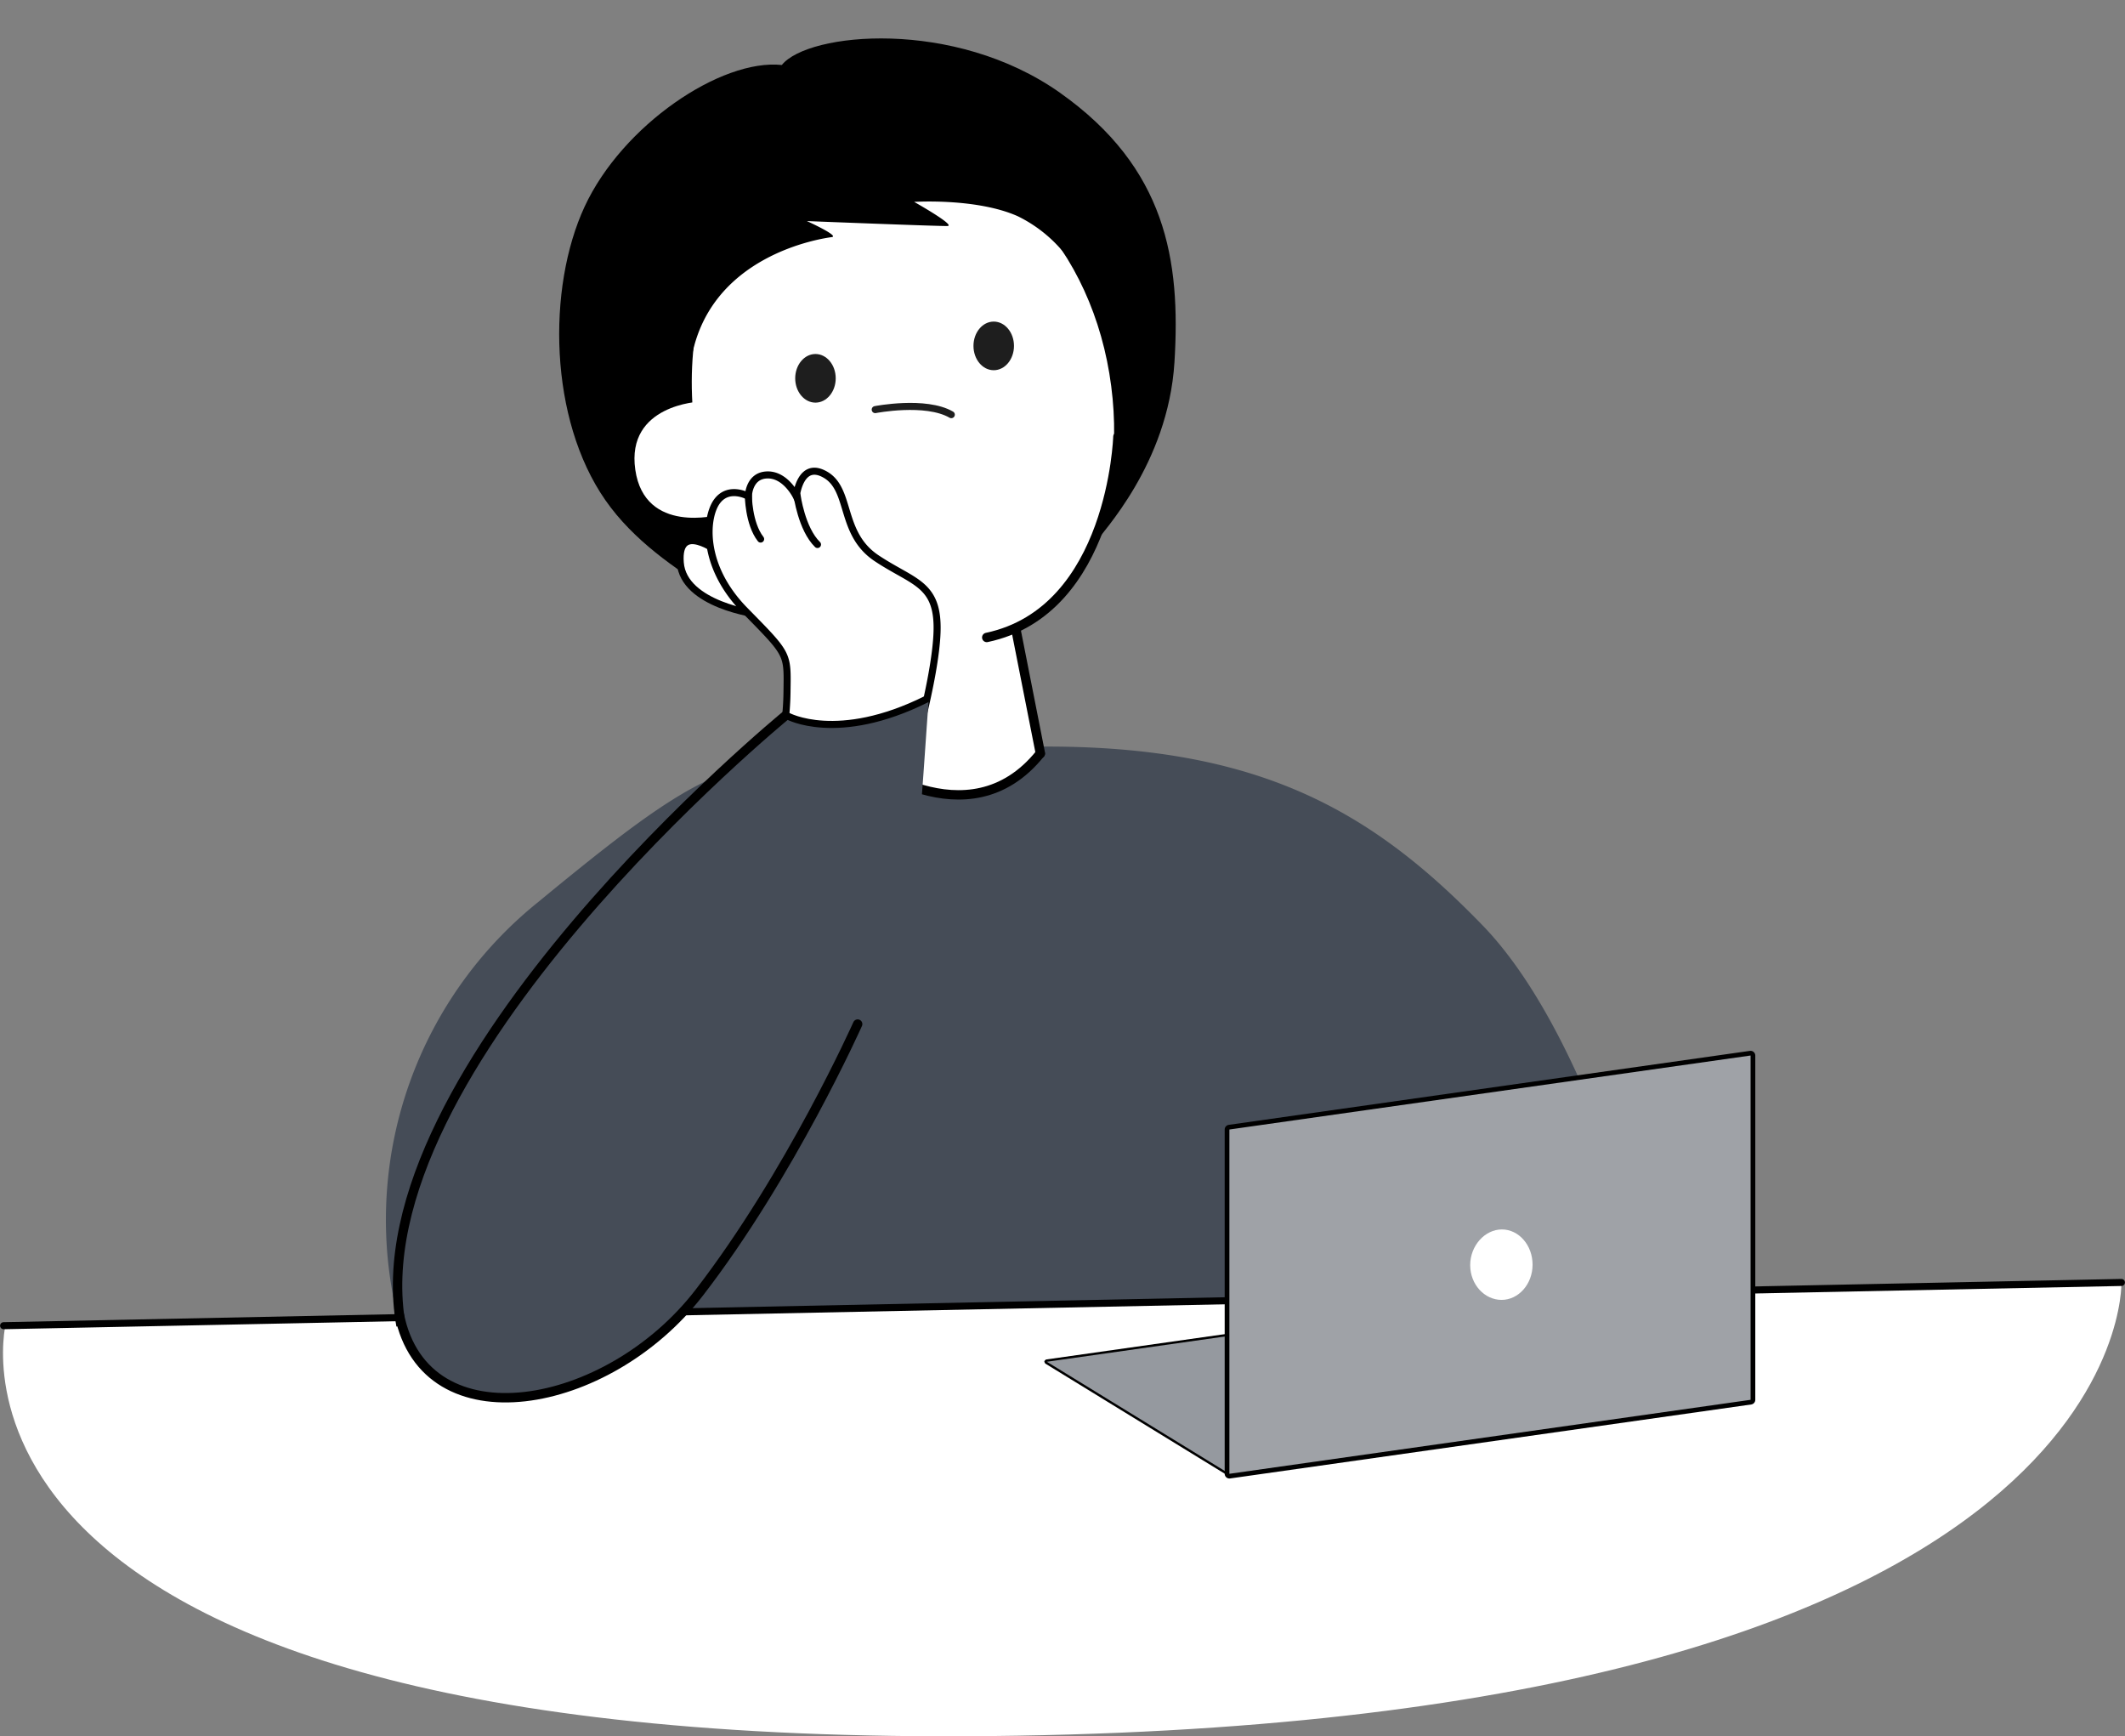<svg xmlns="http://www.w3.org/2000/svg" width="452.159" height="369.385" viewBox="0 0 452.159 369.385">
  <rect x="0" y="0" width="452.159" height="369.385" fill="#808080" stroke="none"/>
  <g id="person" transform="translate(-501.595 -469.171)">
    <path id="hair" d="M115.333,20.363c20.088,18.921,20.495,38.767,16.122,60.144s-20.508,33.819-21.973,35.676c-18,22.89-42.9,23.155-67.248,15.141-3.172-10.254-25.288-19.908-34.767-38.6S1.4,46.316,11.78,30.253,44.951,3.106,57.525,6.258C63.994.16,95.245,1.442,115.333,20.363Z" transform="translate(610.116 484.807) rotate(-8)"/>
    <g id="body" transform="translate(583.711 597.647)">
      <path id="패스_274" data-name="패스 274" d="M2363.7,3840.959c-54.234,2.744-51.943-3.228-95.52,32.682a86.7,86.7,0,0,0-30.709,85.1s70.691,14.909,141.5,16.4a640.067,640.067,0,0,0,128.3-10.37s-13.066-60.149-38.256-86.143S2417.947,3838.218,2363.7,3840.959Z" transform="translate(-2235.699 -3810.277)" fill="#454c57"/>
      <path id="패스_275" data-name="패스 275" d="M2283.3,3823.906c.186,1.388,3.154,31.938,3.154,31.938s2.842,6.345,16.014,4.6,14.781-8.94,14.781-8.94l-5.937-30.9Z" transform="translate(-2178.03 -3820.606)" fill="#fff"/>
      <path id="패스_276" data-name="패스 276" d="M2284.68,3843.954c.05.038,23.2,18.4,38.622-.842" transform="translate(-2184.085 -3811.27)" fill="none" stroke="#000" stroke-linecap="round" stroke-width="2"/>
      <path id="패스_277" data-name="패스 277" d="M2331.86,3870.4l5.084,35.578" transform="translate(-2127.817 -3757.792)" fill="none" stroke="#000" stroke-linecap="round" stroke-width="2"/>
    </g>
    <path id="face" d="M2325.422,3878.92c21.467-4.4,33.734-29.449,28.967-58.223s-25.9-50.437-51.457-47.07-42.932,27.76-35.772,65.347S2303.956,3883.316,2325.422,3878.92Z" transform="translate(-1616.748 -3272.078)" fill="#fff"/>
    <path id="ear" d="M2272.591,3793.69s-15.727.605-13.731,14.483,17.712,9.607,17.712,9.607Z" transform="translate(-1622.088 -3239.074)" fill="#fff"/>
    <g id="table" transform="translate(502.236 742.005)">
      <path id="패스_284" data-name="패스 284" d="M3451.691,3409.388l450.185-8.828s2.833,92.452-234.941,96.425S3451.691,3409.388,3451.691,3409.388Z" transform="translate(-3451.119 -3400.56)" fill="#fff"/>
      <path id="패스_285" data-name="패스 285" d="M3901.842,3400.56l-450.629,9.2" transform="translate(-3451.089 -3400.559)" fill="none" stroke="#000" stroke-linecap="round" stroke-width="1.5"/>
    </g>
    <g id="arm" transform="translate(557.783 577.147) rotate(-4.992)">
      <g id="hand" transform="translate(88.86 0) rotate(5)">
        <path id="패스_290" data-name="패스 290" d="M8.286,2.49S-.659-4.369.039,4.681s16.483,11,16.483,11Z" transform="translate(0 14.77)" fill="#fff" stroke="#000" stroke-width="1.5"/>
        <path id="패스_287" data-name="패스 287" d="M14.612,61.249l27.911,2.162s5.69-19.033,5.99-29.311S43.49,23.737,35.634,18.5,30.288,4.047,24.837.793,18.55,5.345,18.55,5.345,16.309.676,12.357.793,8.366,5.345,8.366,5.345,4.291,3.028,1.75,6.331-1.807,20,7.586,29.576s9.11,9.069,9,17.326A57.354,57.354,0,0,1,14.612,61.249Z" transform="translate(6.169 0)" fill="#fff" stroke="#000" stroke-width="1.5"/>
        <path id="패스_288" data-name="패스 288" d="M0,0S.029,6.019,2.622,9.329" transform="translate(14.517 5.106)" fill="#fff" stroke="#000" stroke-linecap="round" stroke-width="1.5"/>
        <path id="패스_289" data-name="패스 289" d="M0,0S.952,7.174,4.352,10.485" transform="translate(24.886 5.108)" fill="#fff" stroke="#000" stroke-linecap="round" stroke-width="1.5"/>
      </g>
      <path id="패스_271" data-name="패스 271" d="M107.841,0S23.342,45.269,5.34,85.7s13.491,49.717,35.49,42.64,60.658-31.354,76.813-65.4C126.9,43.82,132.092,23.225,138.052,2.845a54.2,54.2,0,0,1-19.523,1.36C109.254,2.759,107.841,0,107.841,0Z" transform="translate(0 66.775) rotate(-7)" fill="#454c57"/>
      <path id="패스_283" data-name="패스 283" d="M108.24,0s-20.6,28.3-44.875,48.918S-.288,68.241,0,40.215" transform="translate(8.83 133.657) rotate(-7)" fill="none" stroke="#000" stroke-linecap="round" stroke-width="2"/>
      <path id="패스_286" data-name="패스 286" d="M0,.981S10.033,7.733,29.7,0" transform="translate(107.123 52.892)" fill="none" stroke="#000" stroke-linecap="round" stroke-width="1.5"/>
    </g>
    <g id="eyes" transform="translate(670.799 537.586)">
      <ellipse id="타원_17" data-name="타원 17" cx="4.31" cy="5.173" rx="4.31" ry="5.173" transform="translate(0 6.897)" fill="#1e1e1e"/>
      <ellipse id="타원_18" data-name="타원 18" cx="4.31" cy="5.173" rx="4.31" ry="5.173" transform="translate(37.932 0)" fill="#1e1e1e"/>
    </g>
    <path id="패스_291" data-name="패스 291" d="M633.547,556.3s-91.731,75.178-81.877,129.864" transform="translate(35.259 65.054)" fill="none" stroke="#000" stroke-width="2"/>
    <path id="패스_301" data-name="패스 301" d="M610.873,518.862s10.714-2.093,16.192,1.074" transform="translate(76.949 37.451)" fill="none" stroke="#1e1e1e" stroke-linecap="round" stroke-width="1.5"/>
    <path id="패스_307" data-name="패스 307" d="M.01,45.564C6.509,22.82,31.82,22.929,33.552,22.929s-4.769-4.114-4.769-4.114,27.509,4.981,29.458,5.2-6.281-6.066-6.281-6.066,13.243,1,21.371,6.066A29.38,29.38,0,0,1,84.475,38.2c.65,0-5-17.878-5-17.878S68.643-7.831,33.552,2.135.01,45.564.01,45.564Z" transform="translate(642.159 501.578) rotate(-8)"/>
    <path id="패스_308" data-name="패스 308" d="M666.547,552.2s-1.14,37.082-27.908,42.717" transform="translate(72.918 9.87)" fill="none" stroke="#000" stroke-linecap="round" stroke-width="2"/>
    <path id="패스_309" data-name="패스 309" d="M642.238,575.982l5.209,26.4" transform="translate(75.524 27.092)" fill="none" stroke="#000" stroke-linecap="round" stroke-width="2"/>
    <g id="laptop" transform="translate(724.345 693.726)">
      <g id="패스_17" data-name="패스 17" transform="translate(28.608 2.453)" fill="#95999f" stroke-linecap="round" stroke-linejoin="round">
        <path d="M 10.178 86.796 L 10.101 86.749 L -28.739 62.912 L -29.33 62.548 L -28.643 62.451 L 82.259 46.71 L 82.348 46.697 L 82.425 46.744 L 121.264 70.582 L 121.856 70.945 L 121.169 71.042 L 10.267 86.783 L 10.178 86.796 Z" stroke="none"/>
        <path d="M 82.294 46.958 L -28.608 62.698 L 10.232 86.536 L 121.133 70.795 L 82.294 46.958 M 82.294 46.458 C 82.386 46.458 82.476 46.483 82.555 46.531 L 121.395 70.369 C 121.575 70.479 121.666 70.69 121.623 70.896 C 121.58 71.103 121.412 71.26 121.204 71.29 L 10.302 87.031 C 10.278 87.034 10.255 87.036 10.232 87.036 C 10.14 87.036 10.049 87.01 9.97 86.962 L -28.869 63.125 C -29.049 63.014 -29.14 62.803 -29.097 62.597 C -29.055 62.39 -28.887 62.233 -28.678 62.203 L 82.224 46.462 C 82.247 46.459 82.27 46.458 82.294 46.458 Z" stroke="none" fill="#000"/>
      </g>
      <g id="패스_16" data-name="패스 16" transform="translate(30.536)" fill="#9fa2a7" stroke-linecap="round" stroke-linejoin="round">
        <path d="M 7.804 89.564 L 7.804 88.988 L 7.804 15.741 L 7.804 15.307 L 8.233 15.246 L 119.135 -0.495 L 119.706 -0.576 L 119.706 2.478027454344556e-06 L 119.706 73.247 L 119.706 73.681 L 119.276 73.742 L 8.374 89.483 L 7.804 89.564 Z" stroke="none"/>
        <path d="M 119.205 -7.62939453125e-06 L 8.304 15.741 L 8.304 88.988 L 119.205 73.247 L 119.205 -7.62939453125e-06 M 119.206 -1 C 119.445 -1 119.678 -0.914 119.861 -0.755 C 120.08 -0.565 120.205 -0.29 120.205 -7.62939453125e-06 L 120.205 73.247 C 120.205 73.745 119.839 74.167 119.346 74.237 L 8.444 89.978 C 8.397 89.985 8.35 89.988 8.304 89.988 C 8.064 89.988 7.831 89.902 7.648 89.743 C 7.429 89.553 7.304 89.278 7.304 88.988 L 7.304 15.741 C 7.304 15.243 7.67 14.821 8.163 14.751 L 119.065 -0.99 C 119.112 -0.997 119.159 -1 119.206 -1 Z" stroke="none" fill="#000"/>
      </g>
      <path id="패스_20" data-name="패스 20" d="M6.741-.12c3.608,0,6.532,3.356,6.532,7.495s-2.989,7.495-6.6,7.495S0,11.609,0,7.469,3.133-.12,6.741-.12Z" transform="translate(90.079 37.12)" fill="#fff"/>
    </g>
  </g>
</svg>
